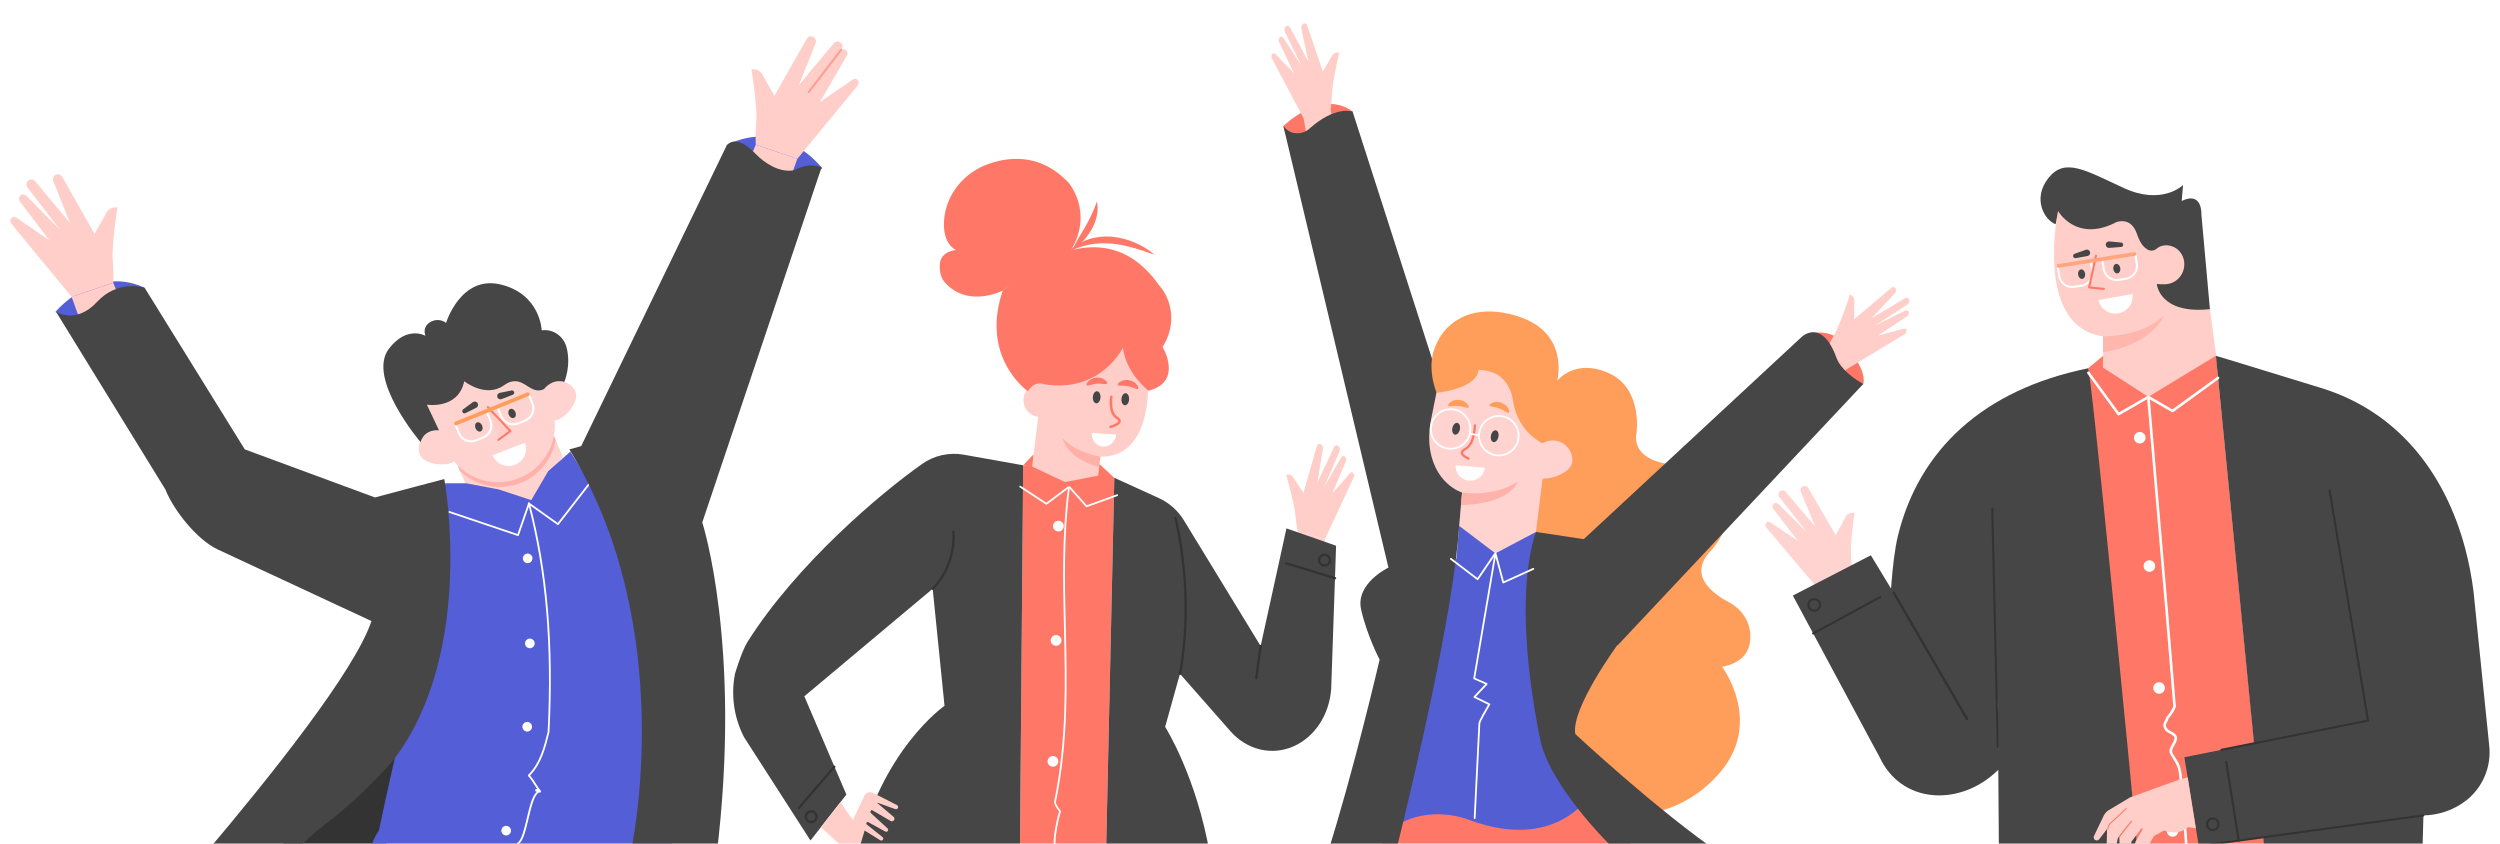 <svg width="1920" height="648" viewBox="0 0 1920 648" fill="none" xmlns="http://www.w3.org/2000/svg">
<g filter="url(#filter0_df_1_110)">
<path d="M881.603 288.921C881.603 288.921 884.822 345.313 845.117 344.722L842.655 365.074L791.904 358.928L803.922 259.732L879.342 254.492L881.603 288.921Z" fill="#FFCEC8"/>
<path d="M786.086 299.888C785.795 302.416 786.26 304.973 787.422 307.237C788.584 309.501 790.392 311.37 792.616 312.608C794.84 313.846 797.381 314.398 799.919 314.193C802.457 313.989 804.877 313.037 806.874 311.459C808.871 309.881 810.355 307.746 811.14 305.326C811.924 302.905 811.973 300.306 811.28 297.858C810.588 295.409 809.185 293.221 807.248 291.569C805.312 289.917 802.929 288.875 800.401 288.575C797.003 288.182 793.587 289.152 790.903 291.273C788.219 293.394 786.487 296.492 786.086 299.888Z" fill="#FFCEC8"/>
<path d="M845.117 344.722C845.117 344.722 827.274 342.405 815.839 330.329C815.839 330.329 819.245 346.378 844.152 352.689L845.117 344.722Z" fill="#FFB1A8"/>
<path d="M862.407 260.984C862.407 260.984 845.586 296.153 801.921 289.108C801.921 289.108 794.533 285.941 789.435 294.491C789.435 294.491 752.545 268.95 770.093 217.243C770.093 217.243 842.101 145.206 889.978 212.839C890.754 213.68 891.475 214.57 892.138 215.502C901.197 227.808 901.881 244.403 894.428 257.745L892.902 260.48C892.902 260.48 908.923 287.15 882.101 294.088C882.108 294.088 864.725 280.904 862.407 260.984Z" fill="#FF7867"/>
<path d="M770.079 217.229C770.079 217.229 742.615 231.291 724.923 210.032C721.762 206.233 720.603 197.043 722.893 192.638C724.448 189.594 727.696 186.816 734.198 186.003C734.198 186.003 723.786 181.923 725.038 163.341C726.407 143.047 740.714 126.085 759.998 119.594C777.28 113.764 800.322 112.771 820.664 134.267C820.664 134.267 840.272 156.972 822.378 186.291C822.378 186.284 789.989 199.684 770.079 217.229Z" fill="#FF7867"/>
<path d="M820.621 187.5C831.105 181.916 842.41 180.131 853.557 181.074C864.703 182.016 875.62 185.737 886.802 189.709C877.533 181.852 866.091 177 853.996 175.798C847.86 175.274 841.68 175.968 835.814 177.842C830.003 179.764 824.545 182.981 820.621 187.5Z" fill="#FF7867"/>
<path d="M823.278 186.586C829.362 182.35 834.455 176.845 838.205 170.451C841.805 164.025 844.196 156.159 842.374 148.761C840.116 155.402 837.19 161.796 833.64 167.846C830.284 173.855 826.201 179.67 823.278 186.586ZM850.266 288.626C849.467 289.611 846.097 288.266 842.403 288.676C838.695 288.863 835.584 290.727 834.633 289.878C833.575 289.158 836.297 284.473 842.029 283.998C847.76 283.523 851.195 287.755 850.266 288.626ZM873.957 292.684C872.912 293.404 870.032 291.245 866.367 290.619C862.767 289.806 859.245 290.763 858.561 289.691C857.74 288.69 861.614 284.934 867.26 286.02C872.905 287.107 875.087 292.073 873.957 292.684Z" fill="#FF7867"/>
<path d="M867.137 300.809C866.965 303.371 865.51 305.365 863.89 305.25C862.27 305.134 861.089 302.975 861.269 300.414C861.449 297.852 862.896 295.858 864.516 295.973C866.137 296.088 867.317 298.247 867.137 300.809ZM845.182 299.32C845.01 301.882 843.548 303.868 841.928 303.76C840.308 303.652 839.134 301.486 839.307 298.917C839.479 296.347 840.934 294.368 842.561 294.484C844.189 294.599 845.355 296.758 845.182 299.32Z" fill="#454545"/>
<path d="M852.779 322.78C852.551 322.761 852.337 322.661 852.175 322.5C852.013 322.338 851.914 322.124 851.894 321.896C851.874 321.668 851.935 321.441 852.067 321.254C852.199 321.066 852.392 320.932 852.613 320.873C854.997 320.29 858.619 318.822 858.835 317.52C858.914 317.045 858.345 316.383 857.287 315.713C850.266 311.287 852.469 299.089 852.563 298.571C852.621 298.329 852.771 298.118 852.98 297.982C853.19 297.847 853.443 297.797 853.689 297.843C853.934 297.889 854.152 298.028 854.298 298.231C854.443 298.433 854.505 298.684 854.471 298.931C854.471 299.046 852.419 310.345 858.324 314.044C860.153 315.202 860.974 316.462 860.75 317.807C860.253 320.837 854.27 322.435 853.074 322.73C852.979 322.761 852.879 322.778 852.779 322.78Z" fill="#FF7867"/>
<path d="M838.472 326.616C838.256 332.092 842.072 336.749 847.113 337.094C852.153 337.439 856.531 333.33 857.057 327.875L838.472 326.616Z" fill="white"/>
<path d="M856.481 330.408C856.755 329.592 856.936 328.747 857.021 327.89L838.472 326.616C838.436 327.475 838.504 328.335 838.673 329.178L856.481 330.408Z" fill="white"/>
<path d="M1017.61 407.829L1015.15 426.626L993.524 421.38L996.599 402.561L1017.61 407.829Z" fill="#FFCEC8"/>
<path d="M987.8 358.756C990.082 357.827 992.718 359.101 993.992 361.771L1001.06 372.566L1011.28 336.799C1011.71 335.23 1013.18 334.503 1014.51 335.273C1015.06 335.658 1015.49 336.192 1015.74 336.814C1016 337.435 1016.07 338.117 1015.95 338.778L1011.77 364.484L1024.59 337.375C1024.7 337.067 1024.89 336.792 1025.13 336.571C1025.38 336.351 1025.67 336.192 1025.99 336.108C1026.3 336.024 1026.64 336.018 1026.96 336.089C1027.28 336.16 1027.58 336.308 1027.83 336.518C1028.38 337.001 1028.77 337.647 1028.94 338.364C1029.11 339.081 1029.05 339.833 1028.76 340.512L1028.68 340.757C1028.74 340.692 1017.04 367.802 1017.04 367.802L1030.1 345.219C1030.21 345.007 1030.36 344.819 1030.54 344.665C1030.72 344.511 1030.93 344.395 1031.15 344.323C1031.38 344.251 1031.62 344.225 1031.86 344.247C1032.09 344.269 1032.32 344.337 1032.53 344.449C1033.12 344.81 1033.57 345.373 1033.78 346.034C1033.99 346.695 1033.95 347.41 1033.68 348.047L1023.25 372.933L1036.69 357.496C1037.51 356.604 1038.22 356.366 1039.14 357.259C1039.34 357.446 1039.5 357.665 1039.62 357.906C1039.85 358.395 1039.96 358.93 1039.94 359.469C1039.92 360.007 1039.77 360.532 1039.5 361.001L1017.65 407.85L996.628 402.583C996.628 402.583 995.577 397.415 994.756 388.679C993.935 379.942 987.8 358.756 987.8 358.756Z" fill="#FFCEC8"/>
<path d="M849.416 651.201L855.803 360.979L785.805 351.343L783.277 651.201H849.416Z" fill="#FF7867"/>
<path d="M622.45 639.507L650.021 604.244L617.726 528.745L716.297 446.165L725.391 536.064C725.391 536.064 676.556 569.736 658.23 651.208H783.278L785.805 351.35L739.98 343.168C734.408 342.193 728.698 342.342 723.185 343.607C717.672 344.871 712.468 347.225 707.879 350.53C676.7 372.508 612.268 426.677 574.205 486.768C569.51 494.173 564.469 511.509 564.469 511.509C561.244 528.04 563.693 545.175 571.418 560.143L622.45 639.507Z" fill="#464646"/>
<path d="M716.297 447.071C716.17 447.07 716.045 447.043 715.93 446.991C715.815 446.939 715.711 446.863 715.627 446.769C715.549 446.682 715.488 446.579 715.45 446.468C715.411 446.357 715.395 446.24 715.403 446.123C715.41 446.006 715.441 445.891 715.493 445.786C715.545 445.681 715.617 445.587 715.706 445.51C715.879 445.351 732.988 429.908 731.325 402.251C731.311 402.016 731.391 401.784 731.547 401.608C731.704 401.431 731.924 401.323 732.16 401.309C732.277 401.298 732.396 401.311 732.508 401.348C732.62 401.384 732.724 401.444 732.812 401.522C732.901 401.6 732.972 401.696 733.022 401.803C733.072 401.909 733.1 402.025 733.103 402.143C734.817 430.706 717.067 446.69 716.887 446.848C716.724 446.992 716.514 447.071 716.297 447.071Z" fill="#333333"/>
<path d="M812.686 650.208C812.595 650.205 812.505 650.188 812.42 650.157C809.158 648.826 808.366 642.666 810.065 631.828C810.065 631.698 812.002 620.536 813.456 617.348C813.219 616.974 812.902 616.557 812.564 616.103C811.303 614.412 809.575 612.095 809.575 609.706C819.203 563.123 818.144 518.641 817.122 475.62C816.301 441.077 815.451 405.303 820.182 368.924C820.243 368.78 820.351 368.659 820.487 368.581C820.624 368.503 820.782 368.472 820.938 368.493C821.094 368.513 821.239 368.584 821.351 368.694C821.462 368.805 821.535 368.949 821.557 369.104C816.834 405.375 817.69 441.07 818.511 475.613C819.534 518.713 820.592 563.274 810.943 609.878C810.943 611.663 812.463 613.685 813.673 615.305C814.112 615.895 814.508 616.427 814.781 616.881C814.81 616.928 814.832 616.979 814.846 617.032C814.88 617.148 814.884 617.271 814.857 617.389C814.831 617.508 814.775 617.617 814.695 617.708C813.888 619.673 808.704 639.823 811.311 646.869C811.425 647.304 811.629 647.71 811.911 648.061C812.192 648.412 812.545 648.699 812.945 648.905C813.11 648.98 813.241 649.114 813.312 649.28C813.383 649.447 813.388 649.634 813.327 649.805C813.268 649.925 813.177 650.026 813.064 650.097C812.951 650.168 812.82 650.207 812.686 650.208ZM816.963 398.056C816.963 398.874 816.72 399.674 816.265 400.355C815.811 401.035 815.164 401.566 814.407 401.879C813.651 402.192 812.818 402.274 812.015 402.114C811.212 401.955 810.474 401.561 809.895 400.982C809.316 400.403 808.922 399.666 808.762 398.863C808.602 398.06 808.684 397.228 808.998 396.472C809.311 395.716 809.842 395.07 810.522 394.615C811.203 394.161 812.004 393.918 812.823 393.918C813.921 393.918 814.974 394.354 815.751 395.13C816.527 395.906 816.963 396.958 816.963 398.056Z" fill="white"/>
<path d="M815.206 485.854C815.204 486.672 814.96 487.471 814.504 488.15C814.049 488.83 813.402 489.359 812.645 489.671C811.888 489.983 811.056 490.064 810.253 489.904C809.451 489.743 808.713 489.349 808.135 488.77C807.557 488.191 807.163 487.453 807.004 486.651C806.845 485.848 806.927 485.017 807.241 484.261C807.554 483.505 808.085 482.86 808.766 482.405C809.447 481.951 810.247 481.708 811.065 481.708C811.61 481.708 812.149 481.816 812.651 482.024C813.154 482.232 813.611 482.538 813.996 482.923C814.38 483.308 814.685 483.765 814.893 484.268C815.1 484.771 815.207 485.31 815.206 485.854ZM812.794 578.732C812.794 579.55 812.551 580.35 812.096 581.031C811.641 581.711 810.994 582.242 810.238 582.555C809.481 582.868 808.649 582.95 807.845 582.79C807.042 582.631 806.304 582.237 805.725 581.658C805.146 581.079 804.752 580.342 804.592 579.539C804.432 578.736 804.515 577.904 804.828 577.148C805.141 576.392 805.672 575.746 806.353 575.291C807.034 574.837 807.834 574.594 808.653 574.594C809.751 574.594 810.804 575.03 811.581 575.806C812.357 576.582 812.794 577.634 812.794 578.732Z" fill="white"/>
<path d="M658.223 651.179L664.034 631.85L676.059 639.334C676.384 639.529 676.771 639.593 677.142 639.515C677.513 639.437 677.84 639.222 678.059 638.913C678.279 638.604 678.373 638.224 678.324 637.848C678.275 637.473 678.086 637.129 677.794 636.887L665.618 627.165C665.435 627.016 665.306 626.812 665.25 626.583C665.194 626.355 665.215 626.114 665.308 625.898C665.368 625.764 665.455 625.643 665.563 625.544C665.672 625.444 665.8 625.369 665.939 625.321C666.079 625.274 666.226 625.256 666.373 625.269C666.52 625.281 666.662 625.324 666.792 625.394L679.861 632.591C680.182 632.772 680.559 632.827 680.919 632.748C681.279 632.668 681.597 632.458 681.812 632.159C682.027 631.859 682.124 631.491 682.084 631.124C682.044 630.758 681.871 630.419 681.596 630.173L668.635 618.263C668.42 618.063 668.285 617.792 668.257 617.5C668.229 617.208 668.31 616.916 668.483 616.68C668.657 616.443 668.911 616.279 669.198 616.218C669.485 616.157 669.784 616.203 670.039 616.348L684.037 624.502C684.456 624.739 684.948 624.812 685.418 624.708C685.888 624.603 686.302 624.328 686.58 623.936C686.859 623.544 686.982 623.062 686.926 622.585C686.87 622.107 686.639 621.667 686.277 621.35L673.949 610.879C673.915 610.847 673.894 610.806 673.887 610.76C673.881 610.715 673.89 610.668 673.914 610.629C673.937 610.589 673.973 610.559 674.017 610.543C674.06 610.527 674.107 610.526 674.151 610.541L687.501 615.377C687.906 615.533 688.357 615.526 688.757 615.358C689.158 615.19 689.479 614.873 689.651 614.475C689.824 614.076 689.836 613.626 689.685 613.219C689.534 612.812 689.231 612.479 688.84 612.289L670.5 602.934C669.92 602.625 669.284 602.437 668.629 602.381C667.974 602.325 667.315 602.403 666.691 602.608C666.067 602.814 665.492 603.144 664.999 603.579C664.506 604.013 664.107 604.543 663.825 605.136L655.004 623.775L645.434 610.102L630.464 629.309L654.464 651.179H658.223Z" fill="#FFCEC8"/>
<path d="M929.395 651.179C919.005 590.124 894.832 552.227 894.832 552.227L906.202 511.48L944.934 555.53C957.672 570.031 976.747 574.587 993.539 567.145C1009.69 559.992 1020.85 543.016 1022.34 523.376L1026.12 413.125L988.002 399.797L968.178 490.157L909.19 393.544C904.644 386.099 897.973 380.184 890.036 376.56L855.804 360.951L849.417 651.179H929.395Z" fill="#464646"/>
<path d="M906.194 512.394C906.061 512.394 905.928 512.364 905.808 512.306C905.687 512.249 905.581 512.164 905.498 512.06C905.414 511.956 905.355 511.834 905.325 511.704C905.294 511.573 905.294 511.438 905.323 511.308C905.445 510.775 917.039 457.053 901.917 392.054C901.864 391.823 901.904 391.58 902.03 391.379C902.155 391.178 902.356 391.035 902.587 390.982C902.818 390.928 903.061 390.969 903.262 391.094C903.463 391.22 903.606 391.42 903.66 391.651C918.875 457.06 907.188 511.157 907.066 511.696C907.021 511.894 906.911 512.071 906.753 512.198C906.594 512.325 906.397 512.394 906.194 512.394ZM964.758 515.626H964.635C964.407 515.585 964.204 515.457 964.07 515.269C963.935 515.08 963.88 514.847 963.915 514.618L967.321 490.042C967.334 489.924 967.371 489.811 967.43 489.708C967.488 489.605 967.567 489.515 967.661 489.444C967.756 489.373 967.863 489.321 967.978 489.293C968.093 489.264 968.212 489.26 968.329 489.279C968.563 489.313 968.775 489.438 968.918 489.626C969.061 489.815 969.123 490.052 969.093 490.287L965.679 514.863C965.649 515.082 965.538 515.282 965.367 515.423C965.196 515.565 964.979 515.637 964.758 515.626ZM1025.3 438.975C1025.21 438.975 1025.12 438.96 1025.03 438.932L987.526 427.418C987.414 427.384 987.309 427.328 987.218 427.254C987.127 427.179 987.052 427.087 986.997 426.984C986.942 426.88 986.909 426.766 986.898 426.649C986.888 426.532 986.9 426.414 986.936 426.302C987.007 426.077 987.164 425.889 987.373 425.779C987.582 425.668 987.826 425.645 988.052 425.712L1025.56 437.227C1025.67 437.26 1025.78 437.316 1025.87 437.39C1025.96 437.465 1026.04 437.557 1026.09 437.66C1026.15 437.764 1026.18 437.877 1026.19 437.994C1026.2 438.112 1026.19 438.23 1026.16 438.342C1026.1 438.524 1025.99 438.684 1025.83 438.798C1025.68 438.912 1025.49 438.974 1025.3 438.975ZM1017.18 429.217C1016.18 429.217 1015.21 428.921 1014.38 428.368C1013.55 427.814 1012.9 427.028 1012.52 426.107C1012.14 425.187 1012.04 424.174 1012.24 423.197C1012.43 422.219 1012.91 421.322 1013.61 420.617C1014.32 419.913 1015.22 419.433 1016.2 419.239C1017.17 419.044 1018.19 419.144 1019.11 419.525C1020.03 419.907 1020.82 420.552 1021.37 421.381C1021.92 422.209 1022.22 423.183 1022.22 424.179C1022.22 425.515 1021.69 426.797 1020.74 427.741C1019.8 428.686 1018.52 429.217 1017.18 429.217ZM1017.18 420.941C1016.54 420.942 1015.91 421.134 1015.38 421.491C1014.84 421.849 1014.43 422.356 1014.18 422.949C1013.94 423.543 1013.88 424.195 1014 424.824C1014.13 425.453 1014.44 426.031 1014.89 426.484C1015.35 426.937 1015.93 427.246 1016.56 427.37C1017.18 427.495 1017.84 427.43 1018.43 427.184C1019.02 426.939 1019.53 426.523 1019.89 425.989C1020.24 425.455 1020.43 424.828 1020.43 424.187C1020.43 423.325 1020.09 422.5 1019.48 421.891C1018.87 421.283 1018.04 420.941 1017.18 420.941ZM623.012 626.251C622.015 626.251 621.04 625.955 620.211 625.402C619.382 624.848 618.736 624.061 618.355 623.141C617.973 622.22 617.873 621.207 618.068 620.23C618.262 619.253 618.742 618.355 619.447 617.651C620.152 616.946 621.05 616.467 622.028 616.272C623.006 616.078 624.019 616.178 624.94 616.559C625.861 616.94 626.649 617.586 627.203 618.414C627.756 619.243 628.052 620.217 628.052 621.213C628.052 622.549 627.521 623.83 626.576 624.775C625.63 625.72 624.348 626.251 623.012 626.251ZM623.012 617.975C622.369 617.975 621.741 618.165 621.207 618.522C620.673 618.878 620.257 619.385 620.011 619.978C619.765 620.571 619.701 621.224 619.826 621.853C619.952 622.483 620.261 623.061 620.715 623.515C621.169 623.969 621.748 624.278 622.378 624.404C623.008 624.529 623.661 624.465 624.254 624.219C624.848 623.973 625.355 623.557 625.712 623.023C626.069 622.49 626.259 621.862 626.259 621.22C626.259 620.359 625.917 619.534 625.308 618.925C624.699 618.317 623.873 617.975 623.012 617.975ZM613.579 615.348C613.364 615.349 613.157 615.272 612.995 615.132C612.816 614.977 612.705 614.759 612.686 614.523C612.668 614.287 612.742 614.054 612.894 613.873L640.048 582.287C640.203 582.107 640.423 581.995 640.66 581.977C640.897 581.959 641.132 582.035 641.312 582.19C641.493 582.344 641.604 582.564 641.622 582.801C641.641 583.038 641.564 583.273 641.409 583.453L614.255 615.038C614.171 615.135 614.067 615.212 613.95 615.266C613.834 615.319 613.707 615.347 613.579 615.348Z" fill="#333333"/>
<path d="M803.605 381.626C803.469 381.627 803.336 381.587 803.224 381.511L783.011 368.19C782.907 368.072 782.845 367.923 782.835 367.766C782.824 367.608 782.865 367.452 782.952 367.321C783.038 367.189 783.166 367.09 783.314 367.038C783.463 366.985 783.625 366.983 783.774 367.032L803.576 380.086L820.03 367.73C820.102 367.674 820.184 367.633 820.272 367.609C820.36 367.586 820.451 367.58 820.542 367.593C820.632 367.606 820.718 367.637 820.796 367.684C820.874 367.731 820.942 367.793 820.995 367.866C821.097 368.015 821.14 368.197 821.115 368.375C821.089 368.554 820.998 368.716 820.858 368.831L804.001 381.489C803.886 381.573 803.748 381.621 803.605 381.626Z" fill="white"/>
<path d="M834.475 383.512C834.378 383.51 834.281 383.489 834.192 383.45C834.103 383.41 834.023 383.353 833.957 383.281L820.995 368.737C820.882 368.597 820.824 368.42 820.835 368.24C820.846 368.06 820.924 367.891 821.053 367.766C821.192 367.649 821.371 367.589 821.553 367.598C821.734 367.608 821.906 367.686 822.032 367.816L834.677 382.029L857.928 373.566C858.083 373.556 858.237 373.597 858.367 373.682C858.497 373.766 858.596 373.891 858.649 374.037C858.702 374.182 858.707 374.341 858.663 374.49C858.619 374.638 858.528 374.769 858.403 374.861L834.713 383.497C834.635 383.515 834.555 383.52 834.475 383.512Z" fill="white"/>
<path d="M792.408 352.178L817.992 364.247L843.281 359.274L819.202 347.839L792.408 352.178Z" fill="#FFCEC8"/>
<path d="M855.804 360.979L844.427 350.465L843.282 359.274L851.008 362.527L855.804 360.979ZM793.798 342.866L792.711 352.883L785.805 351.343L793.798 342.866Z" fill="#FF7867"/>
<path d="M296.005 651.179L295.731 650.783L306.172 574.673C261.7 590.836 212.505 647.415 212.505 647.415C211.475 648.675 210.539 649.927 209.553 651.179H296.005Z" fill="#333333"/>
<path d="M351.674 352.084L353.215 355.604L360.084 371.285L406.262 380.741L432.178 344.694L426.72 331.841L425.467 328.854L351.674 352.084Z" fill="#FFD3CF"/>
<path d="M310.673 677.212H509.6C553.28 479.847 453.247 365.149 453.247 365.149L438 340.887L421 355.887L408 378.11L383 369.887L358 365.149H342L304 572.887C304 572.887 297.051 602.887 291 631.887C273.473 656.808 297.949 672.117 297.949 672.117L310.673 677.212ZM42.504 233.668C42.504 233.668 72.156 197.297 110.572 214.806L79.573 248.486L42.504 233.668Z" fill="#545ED7"/>
<path d="M55.026 221.996L63.48 245.571L96.365 234.618L86.947 211.129L55.026 221.996Z" fill="#FFCEC8"/>
<path d="M90.223 153.355C88.364 152.995 86.438 153.303 84.784 154.225C83.13 155.147 81.856 156.623 81.186 158.393L72.624 173.62L47.825 129.851C47.569 129.389 47.219 128.986 46.799 128.666C46.378 128.346 45.895 128.117 45.382 127.993C44.868 127.869 44.334 127.853 43.814 127.946C43.294 128.04 42.798 128.24 42.36 128.534C41.623 129.053 41.086 129.806 40.836 130.671C40.586 131.536 40.638 132.46 40.984 133.291L53.845 165.402L27 133.226C26.684 132.842 26.294 132.525 25.853 132.293C25.412 132.062 24.929 131.92 24.433 131.877C23.937 131.835 23.437 131.891 22.963 132.044C22.489 132.196 22.05 132.442 21.672 132.766C20.929 133.418 20.462 134.329 20.367 135.313C20.272 136.297 20.556 137.28 21.161 138.062L21.369 138.358C21.254 138.286 46.291 170.677 46.291 170.677L20.174 144.316C19.658 143.794 18.981 143.461 18.252 143.37C17.524 143.278 16.785 143.434 16.156 143.812C15.76 144.048 15.418 144.365 15.152 144.742C14.886 145.118 14.703 145.547 14.615 146C14.527 146.452 14.535 146.918 14.639 147.367C14.743 147.816 14.941 148.238 15.22 148.605L37.722 178.413L12.743 161.293C11.238 160.314 10.05 160.149 8.811 161.473C8.551 161.737 8.346 162.05 8.207 162.394C7.972 163.073 7.936 163.806 8.105 164.505C8.273 165.204 8.638 165.84 9.157 166.338L55.026 221.996L86.968 211.129C87.192 205.074 87.053 199.01 86.55 192.972C85.701 181.637 90.223 153.355 90.223 153.355Z" fill="#FFCEC8"/>
<path d="M428.484 397.257C428.338 397.257 428.196 397.209 428.081 397.12L405.845 381.288C405.743 381.247 405.653 381.184 405.579 381.104C405.506 381.023 405.452 380.927 405.421 380.822C405.39 380.717 405.384 380.607 405.402 380.499C405.42 380.392 405.463 380.29 405.526 380.201C405.59 380.112 405.673 380.039 405.769 379.987C405.865 379.935 405.971 379.906 406.08 379.901C406.189 379.896 406.298 379.916 406.398 379.959C406.498 380.003 406.587 380.068 406.658 380.151L428.347 395.587L455.904 360.087C456.02 359.945 456.186 359.852 456.368 359.828C456.55 359.804 456.734 359.85 456.883 359.957C457.027 360.075 457.119 360.242 457.142 360.426C457.165 360.609 457.116 360.795 457.006 360.943L429.038 396.976C428.973 397.062 428.889 397.131 428.793 397.18C428.697 397.228 428.591 397.255 428.484 397.257Z" fill="white"/>
<path d="M397.823 405.67C397.748 405.668 397.673 405.656 397.6 405.634L344.704 387.786C344.568 387.7 344.465 387.571 344.411 387.419C344.358 387.267 344.357 387.102 344.408 386.95C344.459 386.797 344.56 386.666 344.695 386.578C344.829 386.49 344.99 386.449 345.15 386.462L397.391 404.087L405.586 380.496C405.651 380.324 405.78 380.183 405.946 380.102C406.112 380.022 406.303 380.009 406.479 380.065C406.651 380.13 406.792 380.259 406.873 380.425C406.953 380.591 406.967 380.781 406.911 380.957L398.486 405.202C398.435 405.338 398.345 405.455 398.227 405.538C398.109 405.622 397.968 405.667 397.823 405.67Z" fill="white"/>
<path d="M397.73 642.5C397.603 642.498 397.479 642.462 397.37 642.397C397.261 642.331 397.172 642.238 397.111 642.126C397.03 641.962 397.014 641.773 397.068 641.598C397.121 641.423 397.24 641.274 397.399 641.183C400.473 639.528 402.533 630.871 404.52 622.472C406.68 613.484 408.697 604.899 412.275 602.157C411.267 601.826 411.03 601.437 410.972 601.07C410.948 600.868 410.992 600.664 411.098 600.491C411.204 600.317 411.365 600.184 411.555 600.113C411.88 599.987 412.231 599.94 412.578 599.976C411.951 599.048 411.31 598.047 410.655 597.018C409.006 594.428 407.3 591.743 405.615 590.074C405.486 589.94 405.414 589.762 405.413 589.577C405.414 589.392 405.486 589.214 405.615 589.081C414.572 580.135 417.633 567.908 420.592 556.084C423.955 488.61 419.152 432.894 405.564 380.878C405.524 380.699 405.554 380.511 405.648 380.353C405.741 380.195 405.892 380.079 406.068 380.029C406.247 379.988 406.434 380.017 406.591 380.109C406.749 380.201 406.866 380.35 406.918 380.525C420.599 432.686 425.359 488.538 421.968 556.286C418.994 568.218 415.948 580.416 407.084 589.584C408.841 591.681 410.428 593.914 411.829 596.263C412.915 598.054 414.1 599.784 415.379 601.444L415.429 601.502C415.515 601.611 415.567 601.742 415.58 601.88C415.593 602.018 415.565 602.156 415.501 602.279V602.315C415.44 602.391 415.367 602.456 415.285 602.509L415.141 602.56C415.073 602.582 415 602.582 414.932 602.56H414.875C410.734 602.56 408.193 613.261 405.946 622.71C403.786 631.792 401.755 640.363 398.126 642.313C398.017 642.415 397.878 642.481 397.73 642.5Z" fill="white"/>
<path d="M401.531 422.819C401.531 423.552 401.749 424.269 402.156 424.878C402.564 425.488 403.143 425.963 403.821 426.243C404.498 426.524 405.244 426.597 405.963 426.454C406.682 426.311 407.343 425.958 407.862 425.44C408.38 424.922 408.734 424.261 408.877 423.542C409.02 422.823 408.946 422.078 408.666 421.401C408.385 420.724 407.91 420.145 407.3 419.738C406.69 419.33 405.973 419.113 405.24 419.113C404.256 419.113 403.313 419.503 402.617 420.198C401.922 420.894 401.531 421.836 401.531 422.819Z" fill="white"/>
<path d="M406.925 491.856C408.973 491.856 410.633 490.196 410.633 488.149C410.633 486.102 408.973 484.443 406.925 484.443C404.877 484.443 403.216 486.102 403.216 488.149C403.216 490.196 404.877 491.856 406.925 491.856Z" fill="white"/>
<path d="M404.902 555.84C406.95 555.84 408.61 554.18 408.61 552.134C408.61 550.087 406.95 548.427 404.902 548.427C402.853 548.427 401.193 550.087 401.193 552.134C401.193 554.18 402.853 555.84 404.902 555.84Z" fill="white"/>
<path d="M385.02 631.943C385.02 632.676 385.238 633.393 385.645 634.002C386.053 634.612 386.632 635.087 387.309 635.367C387.987 635.648 388.733 635.721 389.452 635.578C390.171 635.435 390.832 635.082 391.351 634.564C391.869 634.046 392.223 633.385 392.366 632.666C392.509 631.947 392.435 631.202 392.155 630.525C391.874 629.848 391.399 629.269 390.789 628.862C390.179 628.454 389.462 628.237 388.729 628.237C387.746 628.239 386.804 628.63 386.109 629.325C385.413 630.019 385.022 630.961 385.02 631.943Z" fill="white"/>
<path d="M351.674 352.084L353.215 355.604C358.908 361.143 366.006 365.026 373.744 366.834C381.481 368.642 389.566 368.306 397.127 365.863C404.688 363.42 411.439 358.963 416.653 352.97C421.868 346.978 425.348 339.677 426.72 331.855L425.467 328.868L351.674 352.084Z" fill="#FFB2A9"/>
<path d="M399.645 360.828C404.923 358.571 409.705 355.296 413.716 351.191C417.728 347.086 420.891 342.231 423.026 336.905C425.16 331.578 426.224 325.883 426.156 320.145C426.088 314.408 424.89 308.74 422.63 303.465L405.024 262.365L324.642 296.758L342.248 337.857C346.814 348.508 355.425 356.911 366.188 361.219C376.951 365.527 388.985 365.386 399.645 360.828Z" fill="#FFD3CF"/>
<path d="M417.1 306.718C420.534 313.518 422.947 319.218 429.751 315.785C436.556 312.353 445.183 301.083 441.748 294.282C440.931 292.665 439.803 291.224 438.429 290.042C437.055 288.86 435.461 287.96 433.739 287.394C432.017 286.828 430.2 286.606 428.392 286.741C426.584 286.877 424.821 287.366 423.202 288.183C421.584 289 420.142 290.127 418.96 291.5C417.777 292.873 416.877 294.466 416.31 296.187C415.743 297.908 415.521 299.724 415.657 301.531C415.792 303.338 416.283 305.1 417.1 306.718ZM348.606 334.597C350.767 341.902 352.97 347.695 345.661 349.875C338.353 352.056 324.34 349.803 322.158 342.506C321.108 339.001 321.494 335.222 323.231 332.001C324.968 328.78 327.915 326.381 331.422 325.332C334.929 324.282 338.71 324.667 341.933 326.404C345.155 328.14 347.556 331.085 348.606 334.59V334.597Z" fill="#FFD3CF"/>
<path d="M433.417 287.301C433.417 287.301 438.925 274.549 435.008 260.408C432.74 252.218 424.826 246.619 416.394 247.641L416.02 247.685C416.02 247.685 415.177 219.906 384.517 212.494C353.856 205.081 342.565 241.963 342.565 241.963C340.788 240.602 338.626 239.836 336.388 239.775C334.15 239.715 331.949 240.362 330.101 241.625C330.101 241.625 324.203 244.655 326.731 251.895C326.731 251.895 312.509 243.59 298.59 261.97C281.41 284.754 322.994 333.582 322.994 333.582C322.994 333.582 325.017 323.817 337.143 324.486L327.883 304.789C327.883 304.789 351.969 308.661 356.52 286.798C356.52 286.798 373.032 299.881 386.842 290C401.669 279.392 406.371 298.679 417.971 292.699C418 292.67 423.667 284.639 433.417 287.301Z" fill="#464646"/>
<path d="M631.447 123.315C631.447 123.315 602.133 83.576 558 105.468C557.993 105.468 590.677 152.274 631.447 123.315Z" fill="#545ED7"/>
<path d="M612.339 115.951L603.893 139.526L571 128.573L580.419 105.084L612.339 115.951Z" fill="#FFCEC8"/>
<path d="M484.758 646.76C484.542 648.238 484.318 649.718 484.088 651.201H550.27C570.122 490.265 539.346 395.206 539.346 395.206L631 122.387C618.5 118.387 611.875 124.468 609 124.887C598.429 126.412 587.374 119.565 580 111.887C564.418 95.644 558 105.887 558 105.887L446.349 336.612L437.247 339.138C522.158 477.024 484.758 646.76 484.758 646.76ZM167 415.887L285.283 470.971C272.588 509.149 207.436 590.728 156.225 651.179H223.53C231.831 642.095 240.918 633.76 250.684 626.272C283.21 601.35 303.48 576.019 303.48 576.019C365.478 492.524 341.219 361.879 341.219 361.879L287.976 376.028L188 339.138L111 214.887C111 214.887 90.673 208.377 74.5 225.887C58.327 243.396 43 233.387 43 233.387L127 369.887C133.487 386.148 151.202 408.326 167 415.887Z" fill="#464646"/>
<path d="M625.005 22.525C625.742 23.044 626.279 23.797 626.529 24.662C626.779 25.527 626.727 26.451 626.381 27.282L613.549 59.357L640.364 27.217C640.681 26.833 641.071 26.516 641.512 26.284C641.953 26.053 642.436 25.911 642.932 25.869C643.428 25.826 643.928 25.882 644.402 26.035C644.876 26.187 645.315 26.433 645.693 26.757C646.436 27.409 646.903 28.32 646.998 29.304C647.093 30.288 646.809 31.271 646.204 32.053L645.995 32.356C646.517 32.005 647.131 31.818 647.76 31.818C648.388 31.818 649.002 32.005 649.524 32.356C650.11 32.776 650.545 33.374 650.764 34.062C650.983 34.748 650.975 35.488 650.741 36.17C643.936 47.742 636.411 60.84 629.643 72.397L654.622 55.27C656.127 54.291 657.315 54.125 658.553 55.449C658.814 55.714 659.019 56.027 659.158 56.371C659.393 57.05 659.429 57.782 659.26 58.481C659.092 59.18 658.727 59.816 658.208 60.314L612.339 115.972L580.418 105.105C580.194 99.053 580.334 92.992 580.836 86.956C581.664 75.614 577.142 47.332 577.142 47.332C579.005 46.974 580.935 47.287 582.589 48.216C584.244 49.145 585.515 50.629 586.179 52.405L594.741 67.633L619.54 23.864C619.795 23.401 620.144 22.996 620.563 22.674C620.983 22.353 621.465 22.122 621.979 21.996C622.492 21.871 623.027 21.853 623.548 21.944C624.068 22.035 624.565 22.233 625.005 22.525Z" fill="#FFCEC8"/>
<path d="M621.081 65.409C620.909 65.41 620.743 65.354 620.606 65.251C620.444 65.125 620.339 64.939 620.313 64.736C620.288 64.532 620.344 64.327 620.469 64.164L645.398 31.823C645.46 31.743 645.537 31.675 645.625 31.625C645.713 31.575 645.81 31.542 645.91 31.529C646.011 31.516 646.113 31.523 646.211 31.549C646.309 31.576 646.401 31.621 646.481 31.683C646.562 31.745 646.629 31.822 646.68 31.91C646.73 31.998 646.763 32.095 646.776 32.195C646.789 32.296 646.782 32.398 646.756 32.496C646.729 32.594 646.684 32.686 646.622 32.766L621.693 65.107C621.621 65.202 621.529 65.278 621.423 65.331C621.316 65.383 621.199 65.41 621.081 65.409Z" fill="#FF9C91"/>
<path d="M365.204 322.931C365.974 324.824 367.739 325.896 369.143 325.328C370.547 324.759 371.065 322.759 370.295 320.859C369.524 318.959 367.76 317.894 366.349 318.462C364.938 319.031 364.433 321.031 365.204 322.931Z" fill="#464646"/>
<path d="M371.296 330.848L366.01 333.006C363.32 334.093 360.309 334.07 357.636 332.94C354.963 331.811 352.847 329.669 351.753 326.983L348.513 319.016L374.118 308.625L377.359 316.591C378.338 319.003 378.425 321.685 377.604 324.155C376.783 326.626 375.108 328.723 372.88 330.07C372.373 330.369 371.843 330.629 371.296 330.848ZM350.615 319.887L353.244 326.364C354.181 328.652 355.987 330.476 358.265 331.437C360.544 332.399 363.111 332.419 365.406 331.495L370.691 329.336C372.98 328.399 374.805 326.595 375.767 324.317C376.729 322.04 376.75 319.474 375.825 317.181L373.197 310.704L350.615 319.887Z" fill="white"/>
<path d="M390.745 312.561C391.515 314.454 393.28 315.533 394.691 314.958C396.102 314.382 396.606 312.388 395.836 310.496C395.065 308.603 393.301 307.524 391.897 308.092C390.493 308.661 389.96 310.661 390.745 312.561Z" fill="#464646"/>
<path d="M403.641 317.736L398.356 319.894C395.666 320.983 392.653 320.961 389.98 319.831C387.307 318.702 385.191 316.558 384.098 313.871L380.858 305.904L406.428 295.527L409.668 303.494C410.65 305.905 410.739 308.588 409.917 311.059C409.096 313.53 407.42 315.627 405.189 316.973C404.693 317.265 404.176 317.52 403.641 317.736ZM382.961 306.775L385.589 313.252C386.527 315.54 388.332 317.364 390.611 318.325C392.89 319.287 395.457 319.307 397.751 318.383L403.036 316.224C405.325 315.287 407.15 313.483 408.112 311.205C409.074 308.928 409.095 306.362 408.17 304.069L405.542 297.592L382.961 306.775ZM403.216 334.014C404.392 337.299 404.235 340.913 402.78 344.084C401.325 347.255 398.687 349.732 395.43 350.985C392.172 352.239 388.553 352.169 385.346 350.792C382.139 349.415 379.598 346.839 378.266 343.614L403.216 334.014Z" fill="white"/>
<path d="M374.629 306.624L391.94 324.997L382.802 331.805L374.629 306.624Z" fill="#FFCEC8"/>
<path d="M383.22 332.496L383.285 332.452L392.415 325.645C392.507 325.577 392.584 325.491 392.64 325.392C392.695 325.292 392.729 325.182 392.739 325.069C392.75 324.956 392.736 324.843 392.699 324.736C392.662 324.629 392.602 324.531 392.523 324.45L375.241 306.07C375.092 305.93 374.895 305.851 374.689 305.851C374.484 305.851 374.287 305.929 374.137 306.07C373.988 306.21 373.897 306.402 373.884 306.607C373.871 306.811 373.937 307.013 374.068 307.171L390.759 324.896L382.349 331.157C382.171 331.276 382.048 331.461 382.007 331.671C381.966 331.881 382.01 332.099 382.129 332.276C382.248 332.454 382.433 332.576 382.643 332.618C382.853 332.659 383.071 332.615 383.249 332.496H383.22Z" fill="#FF7867"/>
<path d="M355.238 310.618C355.463 310.99 355.82 311.263 356.237 311.384C356.655 311.505 357.102 311.466 357.492 311.273L365.931 307.042C366.503 306.697 366.914 306.139 367.074 305.491C367.235 304.844 367.132 304.159 366.788 303.587C366.607 303.287 366.365 303.028 366.079 302.827C365.792 302.626 365.466 302.487 365.122 302.42C364.778 302.352 364.424 302.357 364.082 302.434C363.74 302.511 363.419 302.659 363.137 302.868L355.699 308.351C355.353 308.605 355.115 308.979 355.03 309.399C354.944 309.82 355.019 310.257 355.238 310.625V310.618ZM394.878 295.074C395.003 295.489 394.967 295.937 394.776 296.326C394.585 296.716 394.254 297.019 393.848 297.175L385.042 300.579C384.726 300.674 384.394 300.706 384.065 300.673C383.736 300.64 383.417 300.542 383.126 300.386C382.835 300.23 382.578 300.018 382.369 299.762C382.161 299.506 382.004 299.211 381.91 298.895C381.81 298.559 381.781 298.206 381.824 297.859C381.868 297.511 381.984 297.177 382.164 296.876C382.344 296.576 382.585 296.316 382.871 296.113C383.157 295.911 383.482 295.77 383.825 295.7L392.883 293.879C393.305 293.791 393.745 293.865 394.114 294.087C394.484 294.308 394.757 294.66 394.878 295.074Z" fill="#464646"/>
<path d="M350.68 320.564L405.974 298.125C406.154 298.055 406.318 297.95 406.456 297.817C406.594 297.683 406.704 297.522 406.779 297.345C406.854 297.168 406.893 296.978 406.894 296.785C406.894 296.593 406.856 296.402 406.781 296.225C406.711 296.046 406.605 295.884 406.471 295.746C406.337 295.609 406.176 295.5 405.999 295.425C405.822 295.351 405.632 295.312 405.439 295.313C405.247 295.313 405.057 295.351 404.88 295.426L349.586 317.865C349.406 317.935 349.242 318.04 349.104 318.173C348.966 318.307 348.856 318.468 348.781 318.645C348.706 318.822 348.667 319.012 348.667 319.205C348.666 319.397 348.705 319.588 348.779 319.765C348.849 319.944 348.955 320.107 349.089 320.244C349.224 320.381 349.384 320.49 349.561 320.565C349.738 320.639 349.929 320.678 350.121 320.677C350.313 320.677 350.503 320.639 350.68 320.564Z" fill="#FF9D5A"/>
<path d="M1105.13 286.042C1105.13 286.042 1079.32 356.035 1122.87 372.256L1118.5 423.122L1177.2 426.9L1190.68 319.578C1190.68 319.578 1157.01 212.63 1105.13 286.042Z" fill="#FFD3CF"/>
<path d="M1118.5 423.121L1061.68 637.729C1061.68 637.729 1084.8 607.41 1143.05 629.547C1201.29 651.683 1219.78 606.287 1219.78 606.287L1190.26 541.058L1177.16 426.9L1147.87 419.595L1118.5 423.121Z" fill="#545ED3"/>
<path d="M1148.49 418.976L1157.28 445.877L1177.63 439.45L1177.2 426.9L1179.56 402.554L1148.49 418.976ZM1120.68 397.905L1148.49 418.976L1133.26 446.33L1113.42 438.508L1118.5 423.121L1120.68 397.905Z" fill="#545ED3"/>
<path d="M1260.53 651.179C1246.77 635.347 1226.47 612.628 1219.79 606.266C1219.79 606.266 1193.86 647.56 1129.52 624.106C1123.66 621.869 1117.55 620.389 1111.32 619.702C1097.91 618.435 1076.98 620.004 1061.64 637.693C1061.64 637.693 1060.87 642.356 1060.13 651.165L1260.53 651.179ZM985.647 90.779C985.647 90.779 1014.88 61.798 1038.81 79.667L1007.89 107.791C1007.89 107.791 990.788 116.002 985.647 90.779ZM1430.98 288.913C1430.98 288.913 1434.09 281.717 1422.83 265.949C1413.92 251.974 1404.43 247.469 1389.03 250.009L1395.68 288.395C1395.68 288.395 1407.71 308.625 1430.98 288.913Z" fill="#FF7867"/>
<path d="M1001.16 84.964L1004.55 103.624L1025.89 97.313L1021.89 78.66L1001.16 84.964ZM1028.51 34.48C1026.18 33.66 1023.61 35.063 1022.47 37.798L1015.94 48.952L1003.97 13.733C1003.45 12.185 1001.96 11.53 1000.67 12.365C1000.14 12.784 999.742 13.346 999.524 13.984C999.305 14.622 999.275 15.309 999.436 15.963L1004.88 41.425L990.738 14.985C990.611 14.681 990.412 14.411 990.159 14.2C989.906 13.989 989.605 13.842 989.283 13.771C988.961 13.7 988.627 13.709 988.308 13.794C987.99 13.88 987.697 14.042 987.454 14.265C986.927 14.778 986.574 15.444 986.445 16.168C986.316 16.892 986.417 17.639 986.734 18.302L986.835 18.54C986.77 18.475 999.796 44.973 999.796 44.973L985.625 23.045C985.508 22.839 985.351 22.658 985.163 22.513C984.975 22.368 984.76 22.263 984.53 22.202C984.301 22.142 984.062 22.128 983.827 22.162C983.592 22.195 983.366 22.275 983.163 22.397C982.601 22.785 982.196 23.36 982.019 24.019C981.842 24.678 981.906 25.379 982.198 25.995L993.848 50.334L979.656 35.581C978.792 34.732 978.072 34.531 977.193 35.466C977.004 35.659 976.852 35.886 976.747 36.135C976.543 36.635 976.461 37.175 976.509 37.712C976.556 38.249 976.732 38.767 977.02 39.223L1001.17 84.928L1021.9 78.624C1021.9 78.624 1022.69 73.421 1023.08 64.648C1023.46 55.875 1028.51 34.48 1028.51 34.48ZM1418.09 277.636L1405.56 291.886L1390.53 275.485L1403.58 261.559L1418.09 277.636Z" fill="#FFCEC8"/>
<path d="M1420.68 220.287C1423.09 220.784 1424.57 223.31 1424.14 226.239L1423.99 239.193L1452.41 215.171C1453.64 214.106 1455.29 214.321 1455.94 215.703C1456.17 216.329 1456.23 217.009 1456.09 217.663C1455.95 218.317 1455.62 218.918 1455.16 219.395L1437.36 238.415L1463.11 222.986C1463.37 222.795 1463.68 222.67 1464.01 222.623C1464.33 222.575 1464.66 222.606 1464.98 222.713C1465.29 222.82 1465.57 223 1465.79 223.238C1466.02 223.476 1466.19 223.765 1466.28 224.08C1466.47 224.791 1466.43 225.543 1466.18 226.232C1465.92 226.921 1465.45 227.512 1464.84 227.923L1464.62 228.074C1464.71 228.074 1439.89 244.058 1439.89 244.058L1463.34 232.543C1463.55 232.426 1463.78 232.352 1464.01 232.325C1464.25 232.298 1464.49 232.319 1464.72 232.386C1464.94 232.453 1465.16 232.565 1465.34 232.716C1465.52 232.867 1465.67 233.053 1465.78 233.263C1466.07 233.888 1466.12 234.595 1465.93 235.255C1465.74 235.915 1465.31 236.484 1464.74 236.861L1442.2 251.772L1461.97 246.432C1463.15 246.145 1463.88 246.346 1464.13 247.598C1464.2 247.862 1464.21 248.136 1464.17 248.404C1464.09 248.937 1463.88 249.443 1463.56 249.879C1463.24 250.314 1462.82 250.668 1462.34 250.909L1418.09 277.644L1403.57 261.567C1403.57 261.567 1405.57 256.695 1409.76 248.987C1413.95 241.28 1420.68 220.287 1420.68 220.287Z" fill="#FFCEC8"/>
<path d="M1105.13 286.042C1105.13 286.042 1095.89 271.879 1104.93 254.687C1104.93 254.687 1118.98 224.051 1162.68 235.976C1206.38 247.9 1195.95 286.423 1195.95 286.423C1195.95 286.423 1209.55 268.742 1235.74 280.666C1261.92 292.591 1256.83 326.796 1256.83 326.796C1256.83 326.796 1250.18 349.911 1291.66 351.358C1291.66 351.358 1314.43 349.559 1320.95 367.298C1320.95 367.298 1337.63 391.226 1313.35 417.609C1296.58 435.838 1314.94 449.727 1327.9 456.571C1337.13 461.443 1343.6 470.611 1344.22 481.039C1344.84 491.467 1340.87 502.564 1322.62 506.141C1322.62 506.141 1354.44 548.312 1320.83 587.461C1296.58 615.672 1267.44 618.27 1267.44 618.27L1191.33 549.579L1179.6 402.611L1187.86 335.972C1187.86 335.972 1165.86 328.113 1162.06 301.824C1160.93 294.023 1157.28 286.647 1150.75 282.228C1146.84 279.572 1140.17 277.766 1132.12 278.003C1122.59 278.391 1113.31 281.155 1105.13 286.042Z" fill="#FF9D5A"/>
<path d="M1045.33 462.069C1049.82 482.111 1059.55 500.606 1059.55 500.606C1059.55 500.606 1039.24 587.972 1018.96 651.201H1071.32C1088.19 583.129 1116.33 462.335 1120.68 397.883L1122.84 372.235C1122.84 372.235 1100.35 365.571 1097.79 334.683C1097.35 328.354 1097.81 321.995 1099.14 315.792L1105.1 286.02L1038.78 79.646C1038.78 79.646 1025.6 74.91 1005.56 92.866C1000.34 97.551 992.113 97.615 987.224 92.585C986.657 92.004 986.121 91.394 985.618 90.757L1066.32 429.922C1066.32 429.922 1040.84 442.02 1045.33 462.069ZM1242.42 489.524L1430.98 288.913C1413.09 278.759 1410.47 268.936 1410.47 268.936C1399.3 237.991 1383.83 252.614 1383.83 252.614L1200.49 422.754L1200.13 422.819L1242.33 489.747L1242.42 489.524Z" fill="#464646"/>
<path d="M1244.69 651.179H1323.51C1272.28 616.125 1209.83 557.711 1209.83 557.711C1206.33 538.381 1241.79 489.754 1244.2 486.465L1225.88 409.506L1179.57 402.525C1167.75 437.349 1169.58 496.641 1182.86 561.95C1188.72 590.822 1221.42 628.985 1244.69 651.179Z" fill="#464646"/>
<path d="M1132.51 623.048C1132.33 623.035 1132.16 622.954 1132.04 622.82C1131.91 622.687 1131.84 622.511 1131.84 622.329C1131.84 621.328 1132.82 602.668 1133.72 584.619C1134.56 567.829 1135.44 550.457 1135.47 549.514C1135.54 547.65 1140.98 538.309 1142.83 535.186L1132.03 529.925C1131.93 529.879 1131.85 529.81 1131.78 529.723C1131.72 529.637 1131.67 529.536 1131.66 529.428C1131.63 529.322 1131.64 529.213 1131.67 529.109C1131.7 529.005 1131.75 528.91 1131.83 528.831L1140.6 519.476L1131.91 515.64C1131.77 515.577 1131.66 515.474 1131.59 515.345C1131.52 515.216 1131.48 515.068 1131.5 514.92L1147.84 418.868C1147.87 418.713 1147.95 418.571 1148.06 418.466C1148.18 418.36 1148.33 418.297 1148.49 418.285C1148.65 418.279 1148.81 418.327 1148.94 418.42C1149.07 418.514 1149.17 418.649 1149.21 418.804L1154.97 440.393L1177.08 430.354C1177.16 430.281 1177.26 430.229 1177.37 430.202C1177.48 430.175 1177.59 430.174 1177.7 430.198C1177.81 430.223 1177.91 430.272 1178 430.343C1178.09 430.413 1178.16 430.503 1178.2 430.605C1178.25 430.707 1178.27 430.818 1178.27 430.929C1178.26 431.041 1178.23 431.15 1178.18 431.248C1178.12 431.346 1178.05 431.43 1177.95 431.493C1177.86 431.557 1177.76 431.598 1177.65 431.613L1154.8 441.991C1154.71 442.034 1154.61 442.056 1154.51 442.056C1154.41 442.056 1154.31 442.034 1154.22 441.991C1154.13 441.947 1154.05 441.884 1153.99 441.807C1153.92 441.73 1153.88 441.641 1153.85 441.545L1148.66 422.236L1132.95 514.64L1142.04 518.648C1142.14 518.697 1142.22 518.767 1142.29 518.852C1142.35 518.938 1142.4 519.037 1142.42 519.143C1142.44 519.249 1142.44 519.358 1142.41 519.463C1142.39 519.568 1142.34 519.666 1142.27 519.749L1133.48 529.105L1144.11 534.286C1144.2 534.329 1144.27 534.389 1144.34 534.462C1144.4 534.535 1144.44 534.62 1144.47 534.711C1144.5 534.803 1144.51 534.9 1144.49 534.995C1144.48 535.09 1144.45 535.182 1144.4 535.265C1141.3 540.475 1136.9 548.363 1136.85 549.579C1136.85 550.529 1135.98 567.131 1135.1 584.705C1134.2 602.747 1133.26 621.407 1133.23 622.393C1133.21 622.571 1133.13 622.737 1133 622.858C1132.86 622.979 1132.69 623.047 1132.51 623.048Z" fill="white"/>
<path d="M1177.47 345.816C1176.75 354.114 1175.72 360.8 1184.03 361.512C1192.33 362.224 1206.82 356.698 1207.53 348.4C1207.8 344.455 1206.51 340.56 1203.94 337.556C1201.37 334.551 1197.72 332.678 1193.77 332.339C1189.83 332 1185.91 333.223 1182.86 335.744C1179.82 338.265 1177.88 341.882 1177.47 345.816Z" fill="#FFD3CF"/>
<path d="M1134.8 439.544C1134.65 439.541 1134.5 439.491 1134.38 439.4L1114.04 423.892C1113.94 423.851 1113.85 423.787 1113.77 423.704C1113.69 423.621 1113.64 423.522 1113.61 423.414C1113.58 423.306 1113.57 423.193 1113.6 423.083C1113.62 422.973 1113.66 422.87 1113.73 422.781C1113.8 422.693 1113.89 422.621 1113.99 422.572C1114.09 422.524 1114.2 422.499 1114.31 422.501C1114.43 422.502 1114.54 422.53 1114.63 422.582C1114.73 422.633 1114.82 422.707 1114.89 422.798L1134.64 437.86L1147.34 419.207C1147.46 419.11 1147.61 419.055 1147.76 419.049C1147.92 419.043 1148.07 419.086 1148.2 419.174C1148.32 419.261 1148.42 419.386 1148.47 419.532C1148.52 419.678 1148.52 419.837 1148.48 419.984L1135.37 439.242C1135.26 439.397 1135.1 439.503 1134.91 439.537L1134.8 439.544Z" fill="white"/>
<path d="M1122.87 372.256C1122.87 372.256 1146.9 376.272 1165.48 363.988C1165.48 363.988 1161.05 380.691 1122.12 381.979L1122.87 372.256Z" fill="#FFB2A9"/>
<path d="M1144.04 305.516C1144.54 306.682 1148.12 306.307 1151.54 307.675C1155.04 308.862 1157.5 311.489 1158.64 310.942C1159.85 310.517 1158.52 305.321 1153.17 303.314C1147.82 301.306 1143.4 304.407 1144.04 305.516ZM1112.29 305.674C1113.08 306.667 1116.43 305.343 1120.1 305.768C1123.79 305.969 1126.87 307.84 1127.82 307.005C1128.77 306.171 1126.19 301.622 1120.5 301.126C1114.8 300.629 1111.37 304.782 1112.29 305.674Z" fill="#FF9D5A"/>
<path d="M1115.43 322.687C1114.9 325.177 1115.75 327.472 1117.33 327.811C1118.92 328.149 1120.62 326.371 1121.16 323.903C1121.69 321.434 1120.84 319.11 1119.26 318.772C1117.67 318.434 1115.97 320.189 1115.43 322.687ZM1145.05 328.401C1144.52 330.898 1145.37 333.194 1146.94 333.532C1148.52 333.87 1150.23 332.093 1150.77 329.617C1151.3 327.141 1150.45 324.824 1148.87 324.493C1147.28 324.162 1145.57 325.896 1145.05 328.401Z" fill="#454545"/>
<path d="M1127.88 347.054C1127.77 347.053 1127.66 347.031 1127.56 346.989C1126.98 346.766 1121.93 344.722 1121.8 341.801C1121.73 340.361 1122.75 339.145 1124.83 338.094C1131.73 334.626 1131.82 320.866 1131.82 320.729C1131.82 320.496 1131.91 320.272 1132.08 320.106C1132.24 319.94 1132.47 319.846 1132.7 319.844C1132.93 319.846 1133.16 319.94 1133.32 320.106C1133.49 320.272 1133.58 320.496 1133.58 320.729C1133.58 321.341 1133.48 335.712 1125.66 339.663C1124.87 340.059 1123.55 340.858 1123.59 341.714C1123.65 343.003 1126.34 344.593 1128.24 345.356C1128.43 345.429 1128.59 345.568 1128.69 345.748C1128.79 345.928 1128.82 346.138 1128.79 346.341C1128.75 346.543 1128.64 346.726 1128.48 346.856C1128.32 346.987 1128.12 347.057 1127.91 347.054H1127.88Z" fill="#FF7867"/>
<path d="M1151.08 344.499C1148.59 344.493 1146.14 343.903 1143.92 342.776C1141.7 341.649 1139.78 340.017 1138.31 338.011C1136.84 336.006 1135.86 333.683 1135.45 331.23C1135.04 328.777 1135.21 326.262 1135.95 323.889C1136.83 321.083 1138.47 318.574 1140.68 316.643C1142.9 314.712 1145.61 313.434 1148.51 312.95C1151.41 312.467 1154.39 312.798 1157.12 313.905C1159.84 315.013 1162.2 316.855 1163.94 319.225C1165.68 321.595 1166.73 324.402 1166.97 327.331C1167.2 330.261 1166.62 333.199 1165.29 335.819C1163.96 338.438 1161.92 340.637 1159.41 342.17C1156.9 343.702 1154.02 344.509 1151.08 344.499ZM1151.08 314.109C1147.99 314.121 1144.98 315.115 1142.5 316.947C1140.01 318.779 1138.18 321.354 1137.25 324.299C1136.11 327.969 1136.47 331.944 1138.25 335.349C1140.04 338.754 1143.11 341.31 1146.78 342.456C1150.45 343.601 1154.43 343.241 1157.83 341.456C1161.24 339.67 1163.8 336.605 1164.95 332.935C1165.51 331.116 1165.72 329.203 1165.54 327.306C1165.37 325.409 1164.82 323.564 1163.94 321.878C1163.05 320.192 1161.84 318.696 1160.37 317.478C1158.91 316.26 1157.22 315.342 1155.4 314.778C1153.98 314.333 1152.51 314.107 1151.03 314.109H1151.08ZM1114.09 339.347C1112.48 339.346 1110.87 339.103 1109.33 338.627C1105.82 337.534 1102.8 335.258 1100.78 332.187C1098.75 329.115 1097.86 325.438 1098.25 321.782C1098.64 318.125 1100.28 314.717 1102.9 312.136C1105.52 309.556 1108.96 307.964 1112.62 307.63C1116.28 307.297 1119.95 308.244 1122.99 310.31C1126.03 312.375 1128.27 315.432 1129.31 318.958C1130.35 322.484 1130.13 326.262 1128.7 329.648C1127.27 333.034 1124.7 335.818 1121.45 337.526C1119.18 338.723 1116.65 339.348 1114.09 339.347ZM1114.09 308.956C1110.62 308.959 1107.27 310.203 1104.64 312.462C1102.01 314.722 1100.28 317.847 1099.76 321.273C1099.23 324.698 1099.96 328.197 1101.79 331.137C1103.63 334.076 1106.46 336.261 1109.77 337.296C1111.76 337.912 1113.86 338.091 1115.93 337.821C1118 337.551 1119.99 336.839 1121.75 335.731C1123.52 334.624 1125.03 333.149 1126.17 331.406C1127.32 329.663 1128.08 327.694 1128.39 325.633C1128.7 323.571 1128.57 321.467 1128 319.462C1127.42 317.457 1126.42 315.6 1125.06 314.017C1123.71 312.434 1122.02 311.162 1120.13 310.289C1118.23 309.415 1116.17 308.961 1114.09 308.956Z" fill="white"/>
<path d="M1135.85 328.984H1135.74L1128.7 327.775C1128.53 327.736 1128.37 327.633 1128.27 327.485C1128.16 327.337 1128.12 327.155 1128.14 326.976C1128.18 326.799 1128.28 326.643 1128.43 326.539C1128.58 326.435 1128.76 326.39 1128.94 326.414L1135.97 327.623C1136.11 327.68 1136.24 327.782 1136.32 327.913C1136.4 328.045 1136.44 328.199 1136.42 328.354C1136.41 328.508 1136.35 328.654 1136.25 328.77C1136.14 328.886 1136.01 328.966 1135.85 328.998V328.984ZM1140.4 353.243C1140.04 356.153 1138.56 358.809 1136.28 360.653C1134 362.496 1131.09 363.384 1128.17 363.128C1125.25 362.873 1122.54 361.494 1120.61 359.283C1118.69 357.071 1117.69 354.199 1117.84 351.271L1140.4 353.243Z" fill="white"/>
<path d="M1135.39 277.5C1135.39 277.5 1137.65 291.123 1103.36 295.707C1103.36 295.707 1093.72 273.75 1104.42 256.025L1135.39 277.5Z" fill="#FF9D5A"/>
<path d="M1424.29 387.88C1422.73 387.601 1421.12 387.881 1419.75 388.671C1418.38 389.462 1417.34 390.711 1416.8 392.198L1409.81 404.986L1388.7 368.73C1388.48 368.348 1388.19 368.016 1387.83 367.754C1387.48 367.492 1387.08 367.306 1386.65 367.208C1386.22 367.11 1385.77 367.102 1385.34 367.184C1384.91 367.266 1384.5 367.438 1384.14 367.687C1383.53 368.125 1383.08 368.759 1382.88 369.483C1382.68 370.206 1382.74 370.977 1383.03 371.666L1394.05 398.293L1371.38 371.731C1371.11 371.414 1370.78 371.153 1370.41 370.964C1370.04 370.776 1369.63 370.663 1369.22 370.632C1368.81 370.601 1368.39 370.653 1368 370.785C1367.6 370.917 1367.24 371.126 1366.93 371.4C1366.31 371.95 1365.93 372.714 1365.86 373.535C1365.79 374.357 1366.04 375.173 1366.55 375.819L1366.72 376.071C1366.63 376.006 1387.83 402.77 1387.83 402.77L1365.79 381.051C1365.35 380.621 1364.78 380.349 1364.18 380.279C1363.57 380.209 1362.95 380.343 1362.43 380.662C1362.11 380.865 1361.83 381.134 1361.61 381.451C1361.39 381.769 1361.25 382.128 1361.18 382.506C1361.11 382.884 1361.12 383.272 1361.22 383.645C1361.31 384.018 1361.48 384.367 1361.71 384.67L1380.78 409.297L1359.75 395.271C1358.49 394.465 1357.5 394.343 1356.48 395.458C1356.26 395.681 1356.1 395.942 1355.98 396.228C1355.79 396.797 1355.77 397.41 1355.91 397.992C1356.06 398.574 1356.38 399.101 1356.82 399.51L1395.61 445.467L1422.13 436.111C1422.25 431.068 1422.07 426.021 1421.59 420.999C1420.79 411.535 1424.29 387.88 1424.29 387.88Z" fill="#FFD3CF"/>
<path d="M1580.59 156.058C1580.59 156.058 1562.11 244.892 1615.16 252.312L1615.23 279.968L1648.22 302.868L1693.13 274.017L1703.47 277.514L1688.58 168.048L1580.59 156.058Z" fill="#FFCEC8"/>
<path d="M1580.59 156.058C1580.59 156.058 1594.5 180.728 1625.44 164.572C1625.44 164.572 1636.43 160.218 1640.93 173.085C1642.51 177.619 1644.71 182.901 1649.03 185.499C1649.79 185.988 1650.64 186.306 1651.54 186.43C1652.43 186.554 1653.34 186.482 1654.2 186.219C1655.4 185.787 1656.36 184.888 1657.43 184.182C1662.52 180.793 1669.99 182.412 1673.94 187.061C1682.1 196.712 1675.68 211.659 1663.08 212.306C1660.86 212.423 1658.63 212.356 1656.42 212.105C1656.42 212.105 1658.29 235.573 1697.21 231.435L1690.68 158.793C1690.68 158.793 1691.66 140.464 1675.56 148.344L1676.58 136.11C1676.58 136.11 1660.61 151.985 1631.11 138.42C1601.62 124.854 1585.94 114.75 1573.24 130.647C1560.54 146.545 1570.21 163.226 1578.76 166.205L1580.59 156.058Z" fill="#464646"/>
<path d="M1615.13 252.326C1615.13 252.326 1646.52 252.729 1661.94 235.997C1661.94 235.997 1654.25 258.386 1615.13 264.467V252.326Z" fill="#FFB6AD"/>
<path d="M1628.39 199.892C1628.71 201.893 1627.76 203.714 1626.27 203.944C1624.79 204.174 1623.32 202.742 1623.01 200.734C1622.7 198.727 1623.65 196.913 1625.13 196.683C1626.61 196.453 1628.07 197.885 1628.39 199.892Z" fill="#464646"/>
<path d="M1625.55 209.867C1622.97 209.861 1620.47 208.932 1618.5 207.248C1616.54 205.563 1615.24 203.233 1614.85 200.677L1613.52 192.25L1640.57 187.997L1641.89 196.424C1642.12 197.832 1642.06 199.271 1641.73 200.657C1641.39 202.044 1640.79 203.351 1639.95 204.504C1639.11 205.657 1638.05 206.633 1636.83 207.377C1635.62 208.12 1634.26 208.617 1632.86 208.838L1627.26 209.716C1626.7 209.809 1626.13 209.86 1625.55 209.867ZM1615.35 193.603L1616.43 200.454C1616.81 202.877 1618.14 205.05 1620.13 206.494C1622.11 207.938 1624.59 208.535 1627.02 208.154L1632.6 207.276C1633.8 207.088 1634.96 206.664 1635.99 206.031C1637.03 205.397 1637.94 204.565 1638.65 203.583C1639.37 202.601 1639.88 201.487 1640.17 200.305C1640.45 199.124 1640.5 197.898 1640.31 196.697L1639.23 189.853L1615.35 193.603Z" fill="white"/>
<path d="M1601.37 204.138C1601.69 206.139 1600.74 207.96 1599.25 208.19C1597.76 208.42 1596.3 206.988 1595.99 204.98C1595.67 202.973 1596.62 201.159 1598.15 200.929C1599.67 200.698 1601.06 202.116 1601.37 204.138Z" fill="#464646"/>
<path d="M1591.38 215.243C1588.79 215.235 1586.3 214.307 1584.33 212.625C1582.37 210.944 1581.07 208.619 1580.67 206.067L1579.35 197.64L1606.39 193.394L1607.72 201.821C1608.17 204.664 1607.46 207.567 1605.77 209.893C1604.07 212.219 1601.52 213.778 1598.68 214.228L1593.09 215.106C1592.53 215.194 1591.95 215.24 1591.38 215.243ZM1581.18 198.971L1582.26 205.822C1582.64 208.246 1583.97 210.419 1585.95 211.863C1587.94 213.307 1590.42 213.904 1592.84 213.523L1598.43 212.645C1600.85 212.262 1603.03 210.933 1604.47 208.95C1605.92 206.966 1606.52 204.49 1606.14 202.066L1605.06 195.222L1581.18 198.971ZM1611.61 224.375C1612.32 227.736 1614.31 230.688 1617.16 232.61C1620.01 234.531 1623.5 235.273 1626.88 234.678C1630.27 234.083 1633.29 232.197 1635.32 229.419C1637.34 226.641 1638.2 223.187 1637.73 219.784L1611.61 224.375Z" fill="white"/>
<path d="M1609.74 190.278L1604.43 214.746L1615.68 215.861L1609.74 190.278Z" fill="#FFCEC8"/>
<path d="M1615.68 216.66H1615.6L1604.35 215.545C1604.24 215.532 1604.13 215.497 1604.04 215.442C1603.94 215.386 1603.85 215.311 1603.79 215.221C1603.72 215.129 1603.68 215.025 1603.65 214.915C1603.63 214.805 1603.63 214.691 1603.65 214.581L1608.96 190.112C1609.02 189.919 1609.15 189.756 1609.32 189.654C1609.5 189.552 1609.7 189.52 1609.9 189.564C1610.1 189.607 1610.27 189.723 1610.39 189.889C1610.5 190.054 1610.55 190.257 1610.53 190.458L1605.44 214.041L1615.8 215.063C1616.01 215.073 1616.21 215.167 1616.35 215.325C1616.49 215.482 1616.57 215.689 1616.56 215.901C1616.55 216.113 1616.45 216.312 1616.29 216.454C1616.14 216.597 1615.93 216.671 1615.72 216.66H1615.68Z" fill="#FF7867"/>
<path d="M1630.64 181.966C1630.64 182.397 1630.48 182.811 1630.18 183.127C1629.89 183.443 1629.49 183.637 1629.06 183.671L1619.7 184.391C1619.04 184.391 1618.4 184.129 1617.94 183.662C1617.47 183.195 1617.21 182.562 1617.21 181.901C1617.21 181.553 1617.28 181.21 1617.42 180.891C1617.56 180.573 1617.76 180.288 1618.02 180.053C1618.28 179.819 1618.58 179.641 1618.91 179.53C1619.24 179.42 1619.59 179.379 1619.94 179.411L1629.07 180.268C1629.49 180.303 1629.89 180.497 1630.18 180.812C1630.48 181.126 1630.64 181.537 1630.64 181.966ZM1592.18 190.976C1592.28 191.394 1592.54 191.756 1592.91 191.991C1593.27 192.226 1593.7 192.316 1594.13 192.243L1603.35 190.602C1603.67 190.521 1603.97 190.379 1604.23 190.182C1604.5 189.986 1604.72 189.74 1604.89 189.458C1605.05 189.176 1605.17 188.863 1605.21 188.538C1605.26 188.214 1605.24 187.883 1605.16 187.565C1605.07 187.229 1604.92 186.914 1604.7 186.641C1604.49 186.369 1604.22 186.144 1603.91 185.98C1603.6 185.817 1603.27 185.72 1602.92 185.694C1602.57 185.668 1602.23 185.715 1601.9 185.83L1593.26 188.918C1592.86 189.061 1592.52 189.348 1592.32 189.723C1592.12 190.099 1592.07 190.535 1592.18 190.947V190.976Z" fill="#464646"/>
<path d="M1639.52 190.458L1581.04 199.648C1580.85 199.678 1580.66 199.672 1580.47 199.628C1580.29 199.584 1580.11 199.504 1579.96 199.392C1579.81 199.28 1579.68 199.139 1579.58 198.977C1579.48 198.814 1579.41 198.634 1579.38 198.446C1579.35 198.258 1579.36 198.065 1579.4 197.88C1579.45 197.694 1579.53 197.519 1579.64 197.365C1579.75 197.211 1579.9 197.081 1580.06 196.983C1580.22 196.884 1580.4 196.819 1580.59 196.791L1639.08 187.601C1639.26 187.57 1639.46 187.577 1639.64 187.621C1639.83 187.666 1640 187.747 1640.16 187.859C1640.31 187.972 1640.44 188.114 1640.54 188.277C1640.64 188.44 1640.7 188.621 1640.73 188.81C1640.76 188.997 1640.75 189.189 1640.71 189.374C1640.66 189.558 1640.58 189.732 1640.47 189.886C1640.36 190.039 1640.22 190.168 1640.05 190.266C1639.89 190.365 1639.71 190.43 1639.52 190.458Z" fill="#FFA680"/>
<path d="M1636.93 601.912C1637.44 604.051 1637.66 606.248 1637.6 608.446V608.497L1641.99 651.201H1739.83L1723.18 483.09L1723.1 482.291L1722.92 480.442L1722.83 479.621L1722.69 478.182L1722.57 476.951L1722.47 475.915L1722.4 475.195V475.124L1722.29 474.03L1722.23 473.476L1722.11 472.166L1722.06 471.77L1721.81 469.215L1721.77 468.769L1701.81 267.266L1649.91 298.758L1615.14 276.37L1615.23 267.266L1603.59 276.91L1636.54 598.098L1636.93 601.912Z" fill="#FF7867"/>
<path d="M1490.81 509.616L1436.81 420.444L1376.89 451.389L1438.14 565.512C1438.14 565.512 1443.04 574.371 1443.45 575.263C1459.68 610.771 1503.29 613.693 1532.25 587.497C1533.13 586.698 1534.03 585.828 1534.93 584.978L1491.72 508.753L1490.81 509.616Z" fill="#464646"/>
<path d="M1535.18 651.179H1642.07C1635.59 583.431 1605.91 276.391 1603.58 276.866C1523.13 293.246 1473.65 339.476 1457.54 405.792C1448.52 442.919 1449.54 547.333 1449.69 559.841L1534.83 585.468C1535.08 571.017 1533.1 550.687 1534.28 530.666L1535.18 651.179Z" fill="#464646"/>
<path d="M1534.28 568.419C1534.07 568.419 1533.87 568.337 1533.72 568.19C1533.57 568.044 1533.48 567.844 1533.48 567.635L1529.25 384.469C1529.25 384.257 1529.34 384.054 1529.49 383.904C1529.64 383.754 1529.84 383.67 1530.05 383.67C1530.26 383.67 1530.47 383.754 1530.62 383.904C1530.77 384.054 1530.85 384.257 1530.85 384.469L1535.08 567.635C1535.08 567.74 1535.06 567.844 1535.02 567.942C1534.99 568.04 1534.93 568.13 1534.86 568.206C1534.79 568.282 1534.7 568.343 1534.6 568.386C1534.51 568.429 1534.4 568.452 1534.3 568.455L1534.28 568.419Z" fill="#333333"/>
<path d="M1860.35 651.179C1860.64 640.86 1860.92 630.545 1861.2 620.234C1872.84 620.06 1884.11 616.205 1893.41 609.224C1893.71 609.008 1894 608.785 1894.28 608.562C1900.46 603.63 1905.3 597.221 1908.36 589.926C1911.41 582.631 1912.57 574.685 1911.74 566.822L1899.66 448.237C1898.25 436.979 1896.09 425.828 1893.18 414.86C1877.43 356.194 1840.8 309.855 1782.72 292.008L1712.54 270.483L1701.8 267.281L1739.56 651.179H1860.35Z" fill="#464646"/>
<path d="M1679.47 647.639C1679.23 647.638 1679 647.552 1678.82 647.396C1678.64 647.241 1678.52 647.025 1678.49 646.79C1678.07 643.976 1677.9 641.299 1677.77 638.708C1677.68 637.182 1677.59 635.599 1677.43 633.994C1677.04 629.036 1676.53 623.991 1676.04 619.119C1675.56 614.247 1675.05 609.18 1674.66 604.208C1674.55 602.682 1674.48 601.142 1674.4 599.652C1674.28 595.093 1673.83 590.549 1673.08 586.051C1672.47 582.381 1670.62 579.452 1668.66 576.343C1668.2 575.623 1667.72 574.86 1667.26 574.097C1666.76 573.424 1666.42 572.648 1666.26 571.827C1666.1 571.005 1666.13 570.158 1666.34 569.348C1666.8 567.93 1667.43 566.576 1668.23 565.318C1668.95 564.215 1669.51 563.025 1669.92 561.777C1670.47 559.618 1668.42 558.359 1665.68 556.991C1664.73 556.568 1663.89 555.953 1663.2 555.184C1662.51 554.416 1661.99 553.511 1661.67 552.529C1661.45 551.701 1661.41 550.835 1661.55 549.99C1661.69 549.145 1662.01 548.34 1662.49 547.629C1662.53 547.563 1662.58 547.502 1662.63 547.449C1662.94 547.053 1663.15 546.585 1663.23 546.089C1663.33 545.69 1663.47 545.302 1663.64 544.93C1663.67 544.856 1663.72 544.788 1663.77 544.728C1666.43 541.627 1668.1 539.079 1669.07 536.496C1665.14 487.394 1660.84 437.615 1656.67 389.478C1654.11 359.835 1651.45 329.185 1648.92 298.981C1648.91 298.851 1648.92 298.719 1648.96 298.593C1649 298.468 1649.07 298.352 1649.15 298.251C1649.24 298.151 1649.34 298.068 1649.46 298.007C1649.57 297.947 1649.7 297.91 1649.83 297.898C1649.96 297.887 1650.09 297.902 1650.22 297.941C1650.34 297.981 1650.46 298.045 1650.56 298.129C1650.66 298.214 1650.74 298.317 1650.81 298.434C1650.87 298.55 1650.9 298.678 1650.91 298.809C1653.45 329.034 1656.11 359.663 1658.67 389.305C1662.84 437.522 1667.15 487.386 1671.09 536.568C1671.1 536.712 1671.08 536.857 1671.03 536.992C1669.96 539.871 1668.22 542.605 1665.38 545.923C1665.29 546.158 1665.22 546.399 1665.16 546.643C1665.01 547.437 1664.65 548.18 1664.13 548.802C1663.82 549.27 1663.62 549.799 1663.52 550.353C1663.43 550.908 1663.46 551.475 1663.6 552.018C1663.85 552.729 1664.24 553.38 1664.75 553.932C1665.26 554.484 1665.88 554.926 1666.57 555.228C1669.07 556.48 1672.85 558.366 1671.86 562.324C1671.4 563.742 1670.77 565.096 1669.97 566.354C1669.26 567.458 1668.69 568.648 1668.28 569.895C1668.13 570.434 1668.12 570.999 1668.24 571.545C1668.35 572.091 1668.59 572.603 1668.94 573.04C1669.38 573.759 1669.86 574.544 1670.32 575.27C1672.3 578.401 1674.35 581.647 1675.02 585.698C1675.79 590.277 1676.24 594.903 1676.38 599.544C1676.45 601.027 1676.52 602.56 1676.62 604.057C1677.02 609.001 1677.52 614.038 1678.01 618.917C1678.5 623.797 1679 628.849 1679.4 633.814C1679.55 635.441 1679.65 637.038 1679.74 638.578C1679.9 641.248 1680.04 643.767 1680.46 646.494C1680.48 646.624 1680.47 646.757 1680.44 646.884C1680.41 647.012 1680.35 647.132 1680.27 647.237C1680.2 647.343 1680.1 647.432 1679.98 647.5C1679.87 647.567 1679.75 647.612 1679.62 647.632L1679.47 647.639Z" fill="white"/>
<path d="M1627.04 313.065C1626.89 313.065 1626.73 313.028 1626.59 312.957C1626.45 312.886 1626.33 312.782 1626.24 312.655L1603.09 280.904C1602.94 280.689 1602.87 280.421 1602.91 280.158C1602.96 279.896 1603.1 279.661 1603.31 279.504C1603.53 279.347 1603.8 279.283 1604.06 279.324C1604.32 279.365 1604.56 279.509 1604.71 279.724L1627.32 310.748L1649.37 298.024C1649.53 297.939 1649.7 297.895 1649.87 297.895C1650.05 297.895 1650.22 297.939 1650.37 298.024L1668.43 308.452L1702.85 283.423C1702.96 283.345 1703.08 283.289 1703.21 283.258C1703.34 283.227 1703.47 283.222 1703.6 283.242C1703.73 283.263 1703.85 283.309 1703.97 283.377C1704.08 283.446 1704.18 283.536 1704.25 283.642C1704.33 283.748 1704.39 283.869 1704.42 283.997C1704.45 284.125 1704.45 284.257 1704.43 284.387C1704.41 284.517 1704.37 284.642 1704.3 284.754C1704.23 284.867 1704.14 284.964 1704.03 285.042L1669.09 310.453C1668.93 310.565 1668.74 310.63 1668.55 310.64C1668.36 310.651 1668.16 310.605 1667.99 310.51L1649.87 300.047L1627.55 312.935C1627.39 313.02 1627.22 313.065 1627.04 313.065Z" fill="white"/>
<path d="M1643.34 334.619C1645.8 334.619 1647.79 332.627 1647.79 330.171C1647.79 327.715 1645.8 325.724 1643.34 325.724C1640.88 325.724 1638.89 327.715 1638.89 330.171C1638.89 332.627 1640.88 334.619 1643.34 334.619Z" fill="white"/>
<path d="M1650.75 433.189C1653.21 433.189 1655.2 431.198 1655.2 428.742C1655.2 426.286 1653.21 424.294 1650.75 424.294C1648.29 424.294 1646.3 426.286 1646.3 428.742C1646.3 431.198 1648.29 433.189 1650.75 433.189Z" fill="white"/>
<path d="M1662.61 522.362C1662.61 523.243 1662.35 524.105 1661.86 524.837C1661.37 525.57 1660.67 526.141 1659.85 526.478C1659.04 526.815 1658.14 526.903 1657.28 526.73C1656.41 526.558 1655.62 526.133 1655 525.509C1654.37 524.885 1653.95 524.091 1653.78 523.226C1653.61 522.362 1653.7 521.466 1654.04 520.652C1654.37 519.838 1654.95 519.143 1655.68 518.654C1656.41 518.166 1657.28 517.906 1658.16 517.907C1658.74 517.907 1659.32 518.022 1659.86 518.246C1660.4 518.47 1660.89 518.798 1661.31 519.212C1661.72 519.626 1662.05 520.117 1662.27 520.657C1662.49 521.198 1662.61 521.777 1662.61 522.362ZM1673.01 632.159C1673.01 633.04 1672.75 633.901 1672.26 634.634C1671.77 635.367 1671.08 635.937 1670.26 636.275C1669.45 636.612 1668.55 636.7 1667.69 636.528C1666.82 636.356 1666.03 635.932 1665.4 635.309C1664.78 634.686 1664.36 633.892 1664.18 633.028C1664.01 632.164 1664.1 631.268 1664.44 630.454C1664.78 629.64 1665.35 628.945 1666.08 628.455C1666.81 627.966 1667.67 627.704 1668.56 627.704C1669.74 627.704 1670.87 628.174 1671.71 629.009C1672.54 629.845 1673.01 630.978 1673.01 632.159Z" fill="white"/>
<path d="M1389.55 462.242C1388.82 461.502 1388.32 460.563 1388.13 459.542C1387.93 458.522 1388.04 457.466 1388.45 456.509C1388.85 455.551 1389.53 454.735 1390.4 454.164C1391.27 453.592 1392.29 453.291 1393.33 453.298C1394.37 453.305 1395.38 453.62 1396.24 454.203C1397.1 454.786 1397.77 455.612 1398.16 456.574C1398.55 457.537 1398.65 458.594 1398.44 459.612C1398.23 460.63 1397.72 461.563 1396.98 462.292C1395.99 463.268 1394.65 463.811 1393.26 463.801C1391.86 463.792 1390.53 463.231 1389.55 462.242ZM1395.89 455.995C1395.38 455.485 1394.73 455.137 1394.02 454.997C1393.32 454.856 1392.58 454.928 1391.92 455.204C1391.25 455.48 1390.68 455.948 1390.28 456.548C1389.88 457.148 1389.66 457.854 1389.66 458.575C1389.66 459.297 1389.88 460.002 1390.28 460.602C1390.68 461.202 1391.25 461.67 1391.92 461.946C1392.58 462.222 1393.32 462.294 1394.02 462.154C1394.73 462.013 1395.38 461.665 1395.89 461.155C1396.23 460.817 1396.5 460.416 1396.69 459.973C1396.87 459.531 1396.97 459.056 1396.97 458.577C1396.97 458.097 1396.88 457.622 1396.69 457.179C1396.51 456.736 1396.24 456.334 1395.9 455.995H1395.89ZM1391.88 481.039C1391.83 480.985 1391.78 480.925 1391.75 480.859C1391.65 480.672 1391.62 480.453 1391.68 480.249C1391.75 480.046 1391.88 479.874 1392.07 479.773L1443.64 451.836C1443.83 451.734 1444.06 451.713 1444.26 451.777C1444.47 451.84 1444.64 451.983 1444.74 452.174C1444.84 452.365 1444.87 452.588 1444.8 452.794C1444.74 453.001 1444.6 453.174 1444.41 453.275L1392.83 481.219C1392.68 481.297 1392.5 481.322 1392.33 481.289C1392.16 481.257 1392 481.169 1391.88 481.039Z" fill="#333333"/>
<path d="M1787.3 630.302L1688.63 643.681L1677.59 575.544L1793.73 552.393L1787.3 630.302Z" fill="#464646"/>
<path d="M1706.14 570.65C1705.96 570.649 1705.78 570.585 1705.64 570.468C1705.5 570.352 1705.4 570.19 1705.36 570.01C1705.34 569.906 1705.34 569.799 1705.36 569.696C1705.38 569.592 1705.42 569.494 1705.48 569.406C1705.54 569.318 1705.61 569.243 1705.7 569.185C1705.79 569.127 1705.89 569.087 1705.99 569.067L1817.71 546.758L1788.34 370.709C1788.32 370.606 1788.33 370.5 1788.35 370.397C1788.37 370.295 1788.42 370.198 1788.48 370.113C1788.54 370.027 1788.61 369.955 1788.7 369.899C1788.79 369.843 1788.89 369.805 1789 369.788C1789.1 369.77 1789.2 369.773 1789.31 369.797C1789.41 369.82 1789.51 369.864 1789.59 369.925C1789.68 369.985 1789.75 370.062 1789.81 370.151C1789.86 370.24 1789.9 370.339 1789.92 370.443L1819.44 547.297C1819.48 547.502 1819.43 547.713 1819.31 547.884C1819.19 548.055 1819.01 548.173 1818.81 548.211L1706.32 570.636L1706.14 570.65ZM1689.33 644.451C1689.13 644.451 1688.93 644.374 1688.78 644.236C1688.64 644.097 1688.55 643.908 1688.53 643.706C1688.52 643.504 1688.58 643.304 1688.71 643.147C1688.84 642.99 1689.02 642.887 1689.22 642.86L1861.07 619.435C1861.27 619.427 1861.46 619.494 1861.62 619.623C1861.77 619.752 1861.87 619.933 1861.9 620.132C1861.93 620.331 1861.88 620.533 1861.76 620.698C1861.65 620.864 1861.48 620.98 1861.28 621.026L1689.42 644.443L1689.33 644.451ZM1699.41 632.281C1699.04 632.279 1698.67 632.238 1698.3 632.159C1697.29 631.941 1696.36 631.426 1695.63 630.68C1694.91 629.934 1694.43 628.99 1694.24 627.968C1694.05 626.946 1694.18 625.892 1694.59 624.939C1695 623.986 1695.69 623.178 1696.57 622.616C1697.14 622.238 1697.79 621.98 1698.47 621.856C1699.15 621.733 1699.85 621.746 1700.52 621.897C1701.78 622.174 1702.9 622.908 1703.66 623.958C1704.41 625.007 1704.76 626.299 1704.62 627.585C1704.48 628.871 1703.87 630.062 1702.91 630.928C1701.95 631.795 1700.71 632.277 1699.41 632.281ZM1699.41 623.372C1698.53 623.405 1697.69 623.753 1697.05 624.354C1696.41 624.954 1696 625.765 1695.91 626.64C1695.82 627.514 1696.04 628.393 1696.55 629.114C1697.05 629.836 1697.8 630.352 1698.65 630.568C1699.59 630.765 1700.58 630.581 1701.38 630.057C1702.19 629.533 1702.76 628.71 1702.97 627.769C1703.17 626.826 1702.98 625.843 1702.46 625.034C1701.93 624.225 1701.11 623.656 1700.17 623.451C1699.92 623.398 1699.66 623.371 1699.4 623.372H1699.41Z" fill="#333333"/>
<path d="M1719.34 640.385C1719.15 640.384 1718.97 640.315 1718.82 640.191C1718.68 640.068 1718.58 639.896 1718.55 639.708L1708.96 579.3C1708.94 579.197 1708.95 579.09 1708.97 578.988C1709 578.886 1709.04 578.789 1709.1 578.704C1709.16 578.619 1709.24 578.546 1709.33 578.491C1709.42 578.436 1709.52 578.399 1709.63 578.383C1709.73 578.366 1709.84 578.371 1709.94 578.395C1710.04 578.42 1710.14 578.464 1710.22 578.526C1710.31 578.588 1710.38 578.666 1710.43 578.755C1710.49 578.845 1710.53 578.945 1710.54 579.049L1720.13 639.456C1720.17 639.666 1720.12 639.881 1719.99 640.053C1719.87 640.226 1719.68 640.342 1719.47 640.377L1719.34 640.385Z" fill="#333333"/>
<path d="M1612.16 638.542L1618.24 630.684L1617.76 648.675C1617.76 649.158 1617.86 649.636 1618.07 650.071C1618.28 650.507 1618.58 650.889 1618.96 651.186H1622.9C1623.47 650.744 1623.87 650.119 1624.03 649.416L1626.53 637.643L1637.09 623.71L1627.61 636.786L1628.15 651.222H1634.42L1637.06 640.284L1644.56 630.281C1644.64 630.182 1644.74 630.11 1644.85 630.075C1644.97 630.04 1645.1 630.044 1645.21 630.086C1645.29 630.115 1645.36 630.16 1645.42 630.219C1645.47 630.277 1645.52 630.347 1645.55 630.425C1645.57 630.502 1645.59 630.585 1645.58 630.667C1645.57 630.748 1645.55 630.828 1645.51 630.899L1639.98 640.636L1637.69 651.222H1645.53L1649.39 644.263L1654.31 636.067L1661.99 631.799C1674.02 636.239 1680.36 629.266 1680.36 629.266L1686.41 630.173L1680.14 590.973C1676.17 591.964 1672.25 593.18 1668.41 594.615L1635.81 606.431L1619.53 616.19C1617.85 617.205 1616.5 618.691 1615.65 620.464L1608.16 636.095C1607.91 636.621 1607.87 637.217 1608.04 637.772C1608.21 638.326 1608.57 638.8 1609.06 639.104C1609.56 639.408 1610.14 639.521 1610.71 639.421C1611.28 639.322 1611.8 639.017 1612.16 638.564V638.542Z" fill="#FFCEC8"/>
<path d="M1618.86 631.216H1618.81C1618.75 631.209 1618.7 631.192 1618.66 631.165C1618.61 631.139 1618.57 631.103 1618.54 631.061C1618.51 631.019 1618.48 630.971 1618.47 630.92C1618.46 630.869 1618.45 630.815 1618.46 630.763L1618.59 629.777C1618.78 628.358 1619.45 627.047 1620.49 626.063L1632.58 614.693C1632.66 614.618 1632.76 614.576 1632.87 614.576C1632.97 614.576 1633.07 614.618 1633.15 614.693C1633.19 614.729 1633.22 614.773 1633.24 614.821C1633.26 614.869 1633.27 614.921 1633.27 614.974C1633.27 615.026 1633.26 615.078 1633.24 615.126C1633.22 615.174 1633.19 615.218 1633.15 615.254L1621.07 626.632C1620.16 627.486 1619.57 628.627 1619.4 629.863L1619.27 630.856C1619.27 630.907 1619.26 630.957 1619.23 631.003C1619.21 631.049 1619.18 631.09 1619.14 631.123C1619.1 631.157 1619.06 631.182 1619.01 631.198C1618.96 631.214 1618.91 631.22 1618.86 631.216ZM1627.81 637.297C1627.77 637.307 1627.72 637.307 1627.68 637.297C1627.63 637.28 1627.58 637.254 1627.54 637.219C1627.5 637.183 1627.47 637.14 1627.45 637.093C1627.43 637.045 1627.41 636.993 1627.41 636.94C1627.41 636.888 1627.42 636.835 1627.44 636.786L1627.82 635.75C1627.83 635.71 1627.86 635.673 1627.89 635.642L1636.82 624.387C1636.85 624.337 1636.89 624.295 1636.94 624.262C1636.99 624.23 1637.04 624.208 1637.1 624.197C1637.15 624.187 1637.21 624.189 1637.27 624.203C1637.32 624.217 1637.37 624.242 1637.42 624.278C1637.46 624.314 1637.5 624.358 1637.53 624.409C1637.55 624.46 1637.57 624.517 1637.57 624.574C1637.57 624.631 1637.56 624.688 1637.54 624.742C1637.52 624.795 1637.49 624.843 1637.45 624.883L1628.55 636.067L1628.19 637.038C1628.16 637.115 1628.11 637.18 1628.04 637.227C1627.98 637.273 1627.9 637.298 1627.81 637.297Z" fill="#FF7867"/>
<path d="M1510.65 547.132C1510.49 547.131 1510.32 547.087 1510.18 547.003C1510.04 546.92 1509.92 546.801 1509.84 546.657L1453.51 449.569C1453.44 449.461 1453.4 449.343 1453.39 449.22C1453.37 449.097 1453.38 448.973 1453.41 448.853C1453.44 448.733 1453.5 448.621 1453.58 448.523C1453.65 448.425 1453.74 448.342 1453.85 448.281C1453.96 448.219 1454.08 448.178 1454.2 448.162C1454.32 448.146 1454.45 448.154 1454.57 448.186C1454.69 448.219 1454.8 448.274 1454.9 448.349C1455 448.425 1455.08 448.519 1455.14 448.626L1511.5 545.714C1511.63 545.93 1511.66 546.187 1511.6 546.428C1511.53 546.668 1511.38 546.875 1511.16 547.002C1511.01 547.092 1510.83 547.137 1510.65 547.132Z" fill="#333333"/>
</g>
<defs>
<filter id="filter0_df_1_110" x="-4" y="0" width="1928" height="689.212" filterUnits="userSpaceOnUse" color-interpolation-filters="sRGB">
<feFlood flood-opacity="0" result="BackgroundImageFix"/>
<feColorMatrix in="SourceAlpha" type="matrix" values="0 0 0 0 0 0 0 0 0 0 0 0 0 0 0 0 0 0 127 0" result="hardAlpha"/>
<feOffset dy="6"/>
<feGaussianBlur stdDeviation="3"/>
<feComposite in2="hardAlpha" operator="out"/>
<feColorMatrix type="matrix" values="0 0 0 0 0 0 0 0 0 0 0 0 0 0 0 0 0 0 0.25 0"/>
<feBlend mode="normal" in2="BackgroundImageFix" result="effect1_dropShadow_1_110"/>
<feBlend mode="normal" in="SourceGraphic" in2="effect1_dropShadow_1_110" result="shape"/>
<feGaussianBlur stdDeviation="6" result="effect2_foregroundBlur_1_110"/>
</filter>
</defs>
</svg>

